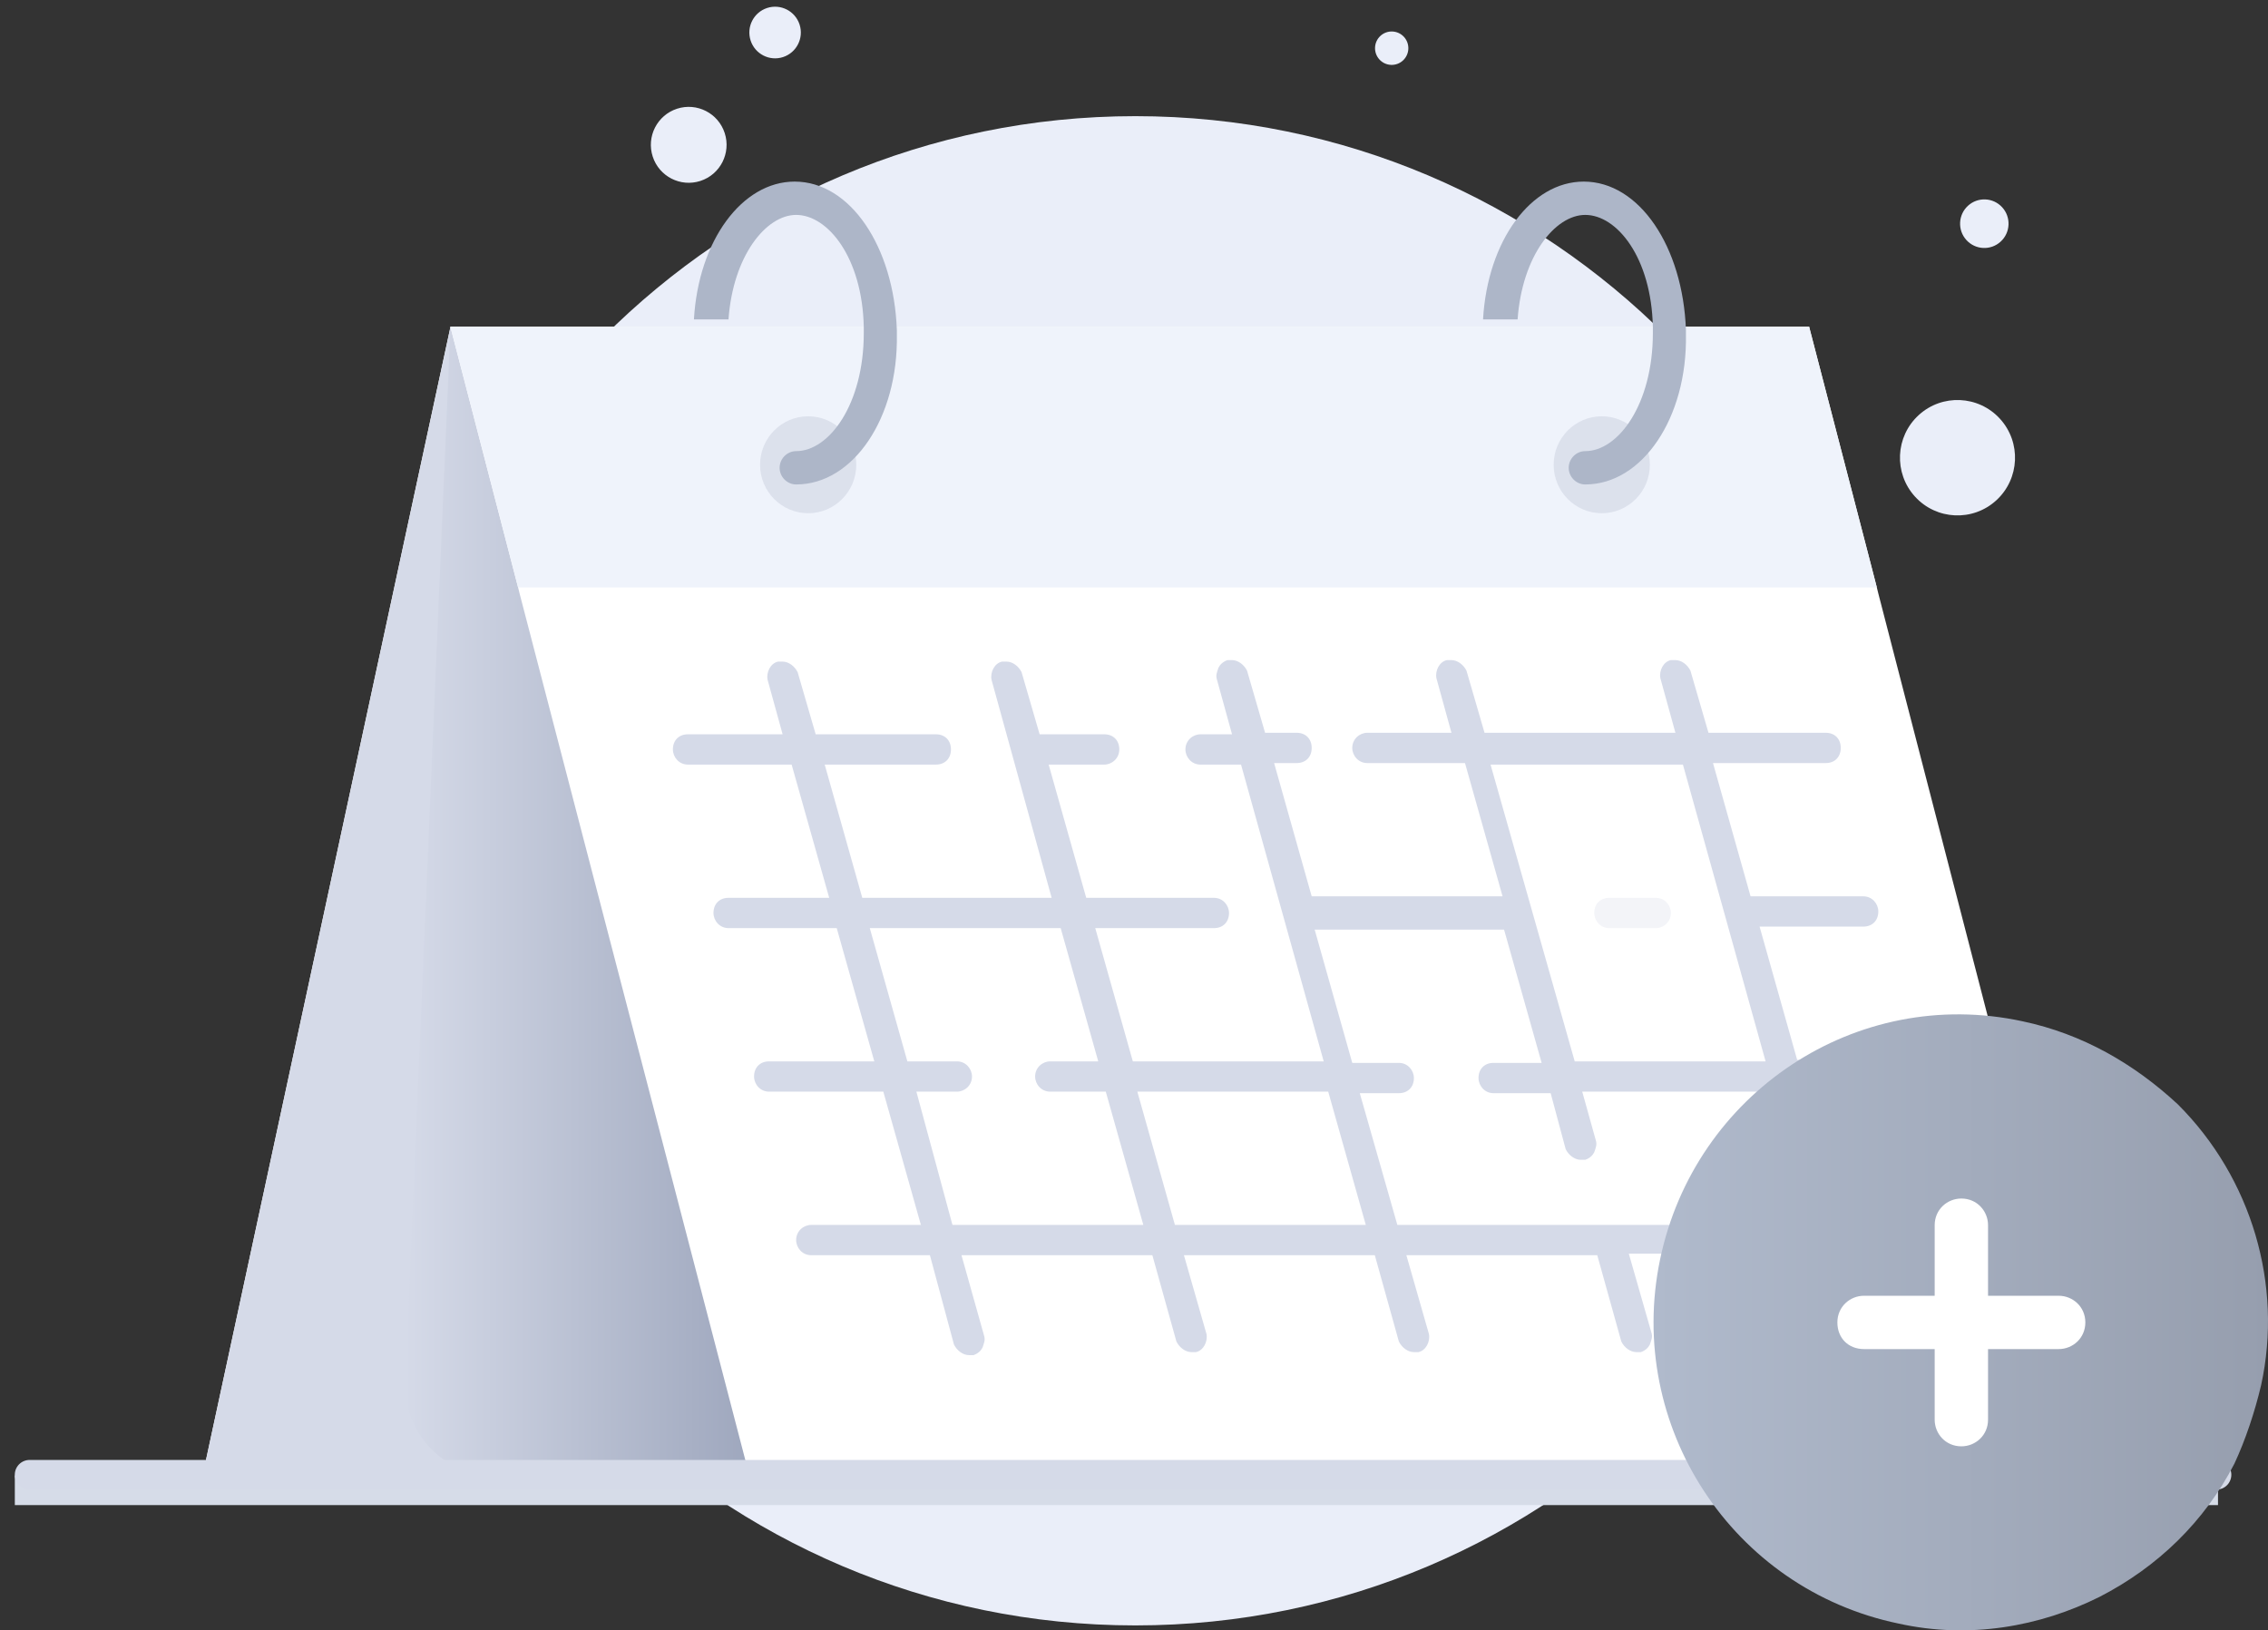 <svg width="153" height="110" viewBox="0 0 153 110" fill="none" xmlns="http://www.w3.org/2000/svg">
<rect x="0" y="0" width="153" height="110" fill="#333333" stroke="none"/>
<path d="M76.591 109.667C104.629 109.667 127.359 86.872 127.359 58.752C127.359 30.633 104.629 7.837 76.591 7.837C48.552 7.837 25.823 30.633 25.823 58.752C25.823 86.872 48.552 109.667 76.591 109.667Z" fill="#EAEEF9"/>
<path d="M134.672 33.756C136.254 32.305 136.365 29.843 134.919 28.256C133.473 26.669 131.017 26.558 129.435 28.008C127.852 29.459 127.742 31.921 129.188 33.508C130.634 35.095 133.089 35.206 134.672 33.756Z" fill="#EAEEF9"/>
<path d="M47.251 12.207C48.592 11.77 49.326 10.325 48.89 8.98C48.454 7.635 47.013 6.899 45.672 7.336C44.331 7.773 43.597 9.218 44.032 10.563C44.468 11.908 45.909 12.644 47.251 12.207Z" fill="#EAEEF9"/>
<path d="M52.825 3.851C53.737 3.553 54.236 2.571 53.94 1.656C53.643 0.742 52.663 0.241 51.751 0.538C50.839 0.836 50.34 1.818 50.637 2.733C50.933 3.648 51.913 4.148 52.825 3.851Z" fill="#EAEEF9"/>
<path d="M134.965 16.302C135.631 15.692 135.678 14.655 135.069 13.987C134.46 13.319 133.426 13.272 132.76 13.883C132.094 14.493 132.047 15.53 132.656 16.198C133.265 16.866 134.299 16.913 134.965 16.302Z" fill="#EAEEF9"/>
<path d="M94.642 4.083C95.1 3.663 95.132 2.951 94.714 2.491C94.295 2.032 93.584 2 93.126 2.419C92.668 2.839 92.636 3.552 93.055 4.012C93.474 4.471 94.184 4.503 94.642 4.083Z" fill="#EAEEF9"/>
<path d="M1 100.549H149.627" stroke="#D6DCE8" stroke-width="2" stroke-miterlimit="10"/>
<path d="M105.217 99.605H13.658L30.388 22.061H122.049L105.217 99.605Z" fill="white"/>
<path d="M105.217 99.605H13.658L30.388 22.061H122.049L105.217 99.605Z" fill="#D5DAE8"/>
<path d="M52.39 99.605H33.429C29.982 99.605 27.143 96.642 27.346 93.168L30.387 22.061H34.95L52.39 99.605Z" fill="url(#paint0_linear_12002_53643)"/>
<path d="M142.124 99.605H50.565L35.051 40.042L34.95 39.633L30.387 22.061H122.048L126.003 37.283L126.611 39.633L126.712 40.042L142.124 99.605Z" fill="white"/>
<path d="M126.611 39.633H34.95L30.387 22.061H122.048L126.003 37.283L126.611 39.633Z" fill="#EFF3FB"/>
<path opacity="0.3" d="M54.519 34.627C56.311 34.627 57.764 33.163 57.764 31.358C57.764 29.552 56.311 28.088 54.519 28.088C52.727 28.088 51.275 29.552 51.275 31.358C51.275 33.163 52.727 34.627 54.519 34.627Z" fill="#ADB6C8"/>
<path opacity="0.3" d="M108.056 34.627C109.848 34.627 111.3 33.163 111.3 31.358C111.3 29.552 109.848 28.088 108.056 28.088C106.264 28.088 104.811 29.552 104.811 31.358C104.811 33.163 106.264 34.627 108.056 34.627Z" fill="#ADB6C8"/>
<path d="M53.708 32.686C53.1 32.686 52.593 32.175 52.593 31.562C52.593 30.949 53.1 30.438 53.708 30.438C55.939 30.438 58.271 27.271 58.271 22.469C58.271 22.367 58.271 22.163 58.271 22.06C58.169 17.361 55.837 14.5 53.708 14.5C51.68 14.5 49.45 17.259 49.145 21.55H46.813C47.117 16.237 50.058 12.252 53.607 12.252C57.358 12.252 60.299 16.646 60.502 22.265C60.502 22.367 60.502 22.469 60.502 22.571C60.603 28.19 57.561 32.686 53.708 32.686Z" fill="#ADB6C8"/>
<path d="M106.941 32.686C106.332 32.686 105.825 32.175 105.825 31.562C105.825 30.949 106.332 30.438 106.941 30.438C109.171 30.438 111.503 27.271 111.503 22.469C111.503 22.367 111.503 22.163 111.503 22.06C111.402 17.361 109.07 14.5 106.941 14.5C104.913 14.5 102.682 17.259 102.378 21.55H100.046C100.35 16.237 103.29 12.252 106.839 12.252C110.591 12.252 113.531 16.646 113.734 22.265C113.734 22.367 113.734 22.469 113.734 22.571C113.835 28.19 110.794 32.686 106.941 32.686Z" fill="#ADB6C8"/>
<path d="M1.997 99.502H149.526" stroke="#D5DAE8" stroke-width="2" stroke-miterlimit="10" stroke-linecap="round" stroke-linejoin="round"/>
<path opacity="0.3" d="M108.563 62.62C107.954 62.62 107.549 62.11 107.549 61.599C107.549 60.986 107.954 60.577 108.563 60.577H111.706C112.314 60.577 112.72 61.088 112.72 61.599C112.72 62.212 112.213 62.62 111.706 62.62H108.563Z" fill="#D5DAE8"/>
<path d="M65.369 91.431C64.963 91.431 64.557 91.125 64.355 90.716L62.732 84.689H54.722C54.114 84.689 53.708 84.178 53.708 83.667C53.708 83.054 54.215 82.645 54.722 82.645H62.124L59.589 73.654H51.883C51.275 73.654 50.869 73.144 50.869 72.633C50.869 72.02 51.275 71.611 51.883 71.611H58.981L56.446 62.62H49.145C48.537 62.62 48.132 62.11 48.132 61.599C48.132 60.986 48.537 60.577 49.145 60.577H55.939L53.404 51.587H46.408C45.799 51.587 45.394 51.076 45.394 50.565C45.394 49.952 45.799 49.543 46.408 49.543H52.796L51.782 45.865C51.68 45.354 51.984 44.741 52.491 44.639C52.593 44.639 52.694 44.639 52.796 44.639C53.201 44.639 53.607 44.946 53.81 45.354L55.026 49.543H63.138C63.746 49.543 64.152 49.952 64.152 50.565C64.152 51.178 63.746 51.587 63.138 51.587H55.635L58.17 60.577H70.945L66.889 45.865C66.788 45.354 67.092 44.741 67.599 44.639C67.701 44.639 67.802 44.639 67.903 44.639C68.309 44.639 68.715 44.946 68.917 45.354L70.134 49.543H74.494C75.103 49.543 75.508 49.952 75.508 50.565C75.508 51.178 75.001 51.587 74.494 51.587H70.743L73.277 60.577H81.896C82.504 60.577 82.91 61.088 82.91 61.599C82.91 62.212 82.504 62.62 81.896 62.62H73.886L76.421 71.611H89.298L83.721 51.587H80.983C80.375 51.587 79.969 51.076 79.969 50.565C79.969 49.952 80.476 49.543 80.983 49.543H83.113L82.099 45.865C81.997 45.559 82.099 45.354 82.2 45.048C82.302 44.844 82.504 44.639 82.808 44.537C82.91 44.537 83.011 44.537 83.113 44.537C83.518 44.537 83.924 44.844 84.127 45.252L85.343 49.441H87.473C88.081 49.441 88.487 49.85 88.487 50.463C88.487 51.076 88.081 51.484 87.473 51.484H85.952L88.487 60.475H101.364L98.829 51.484H92.238C91.63 51.484 91.224 50.974 91.224 50.463C91.224 49.85 91.731 49.441 92.238 49.441H97.916L96.902 45.763C96.801 45.252 97.105 44.639 97.612 44.537C97.713 44.537 97.815 44.537 97.916 44.537C98.322 44.537 98.728 44.844 98.93 45.252L100.147 49.441H113.024L112.01 45.763C111.909 45.252 112.213 44.639 112.72 44.537C112.821 44.537 112.923 44.537 113.024 44.537C113.43 44.537 113.835 44.844 114.038 45.252L115.255 49.441H123.164C123.772 49.441 124.178 49.85 124.178 50.463C124.178 51.076 123.772 51.484 123.164 51.484H115.559L118.094 60.475H125.699C126.307 60.475 126.712 60.986 126.712 61.497C126.712 62.11 126.307 62.518 125.699 62.518H118.702L121.237 71.509H128.538C129.146 71.509 129.552 72.02 129.552 72.531C129.552 73.144 129.146 73.552 128.538 73.552H121.846L124.38 82.543H131.275C131.884 82.543 132.289 83.054 132.289 83.565C132.289 84.178 131.782 84.586 131.275 84.586H124.887L126.408 90.001C126.51 90.512 126.205 91.125 125.699 91.227C125.597 91.227 125.496 91.227 125.394 91.227C124.989 91.227 124.583 90.921 124.38 90.512L122.758 84.586H109.881L111.402 89.899C111.503 90.205 111.402 90.41 111.3 90.716C111.199 90.921 110.996 91.125 110.692 91.227C110.591 91.227 110.489 91.227 110.388 91.227C109.982 91.227 109.577 90.921 109.374 90.512L107.752 84.689H94.874L96.395 90.001C96.497 90.512 96.193 91.125 95.686 91.227C95.584 91.227 95.483 91.227 95.382 91.227C94.976 91.227 94.57 90.921 94.368 90.512L92.745 84.689H79.868L81.389 90.001C81.49 90.512 81.186 91.125 80.679 91.227C80.578 91.227 80.476 91.227 80.375 91.227C79.969 91.227 79.564 90.921 79.361 90.512L77.739 84.689H64.862L66.382 90.103C66.484 90.41 66.382 90.614 66.281 90.921C66.18 91.125 65.977 91.329 65.673 91.431C65.571 91.431 65.47 91.431 65.369 91.431ZM94.266 82.645H122.15L119.615 73.654H106.738L107.65 76.924C107.752 77.23 107.65 77.435 107.549 77.741C107.447 77.945 107.245 78.15 106.94 78.252C106.839 78.252 106.738 78.252 106.636 78.252C106.231 78.252 105.825 77.945 105.622 77.537L104.608 73.757H100.755C100.147 73.757 99.741 73.246 99.741 72.735C99.741 72.122 100.147 71.713 100.755 71.713H104L101.465 62.723H88.689L91.224 71.713H94.368C94.976 71.713 95.382 72.224 95.382 72.735C95.382 73.348 94.976 73.757 94.368 73.757H91.731L94.266 82.645ZM79.26 82.645H92.137L89.602 73.654H76.725L79.26 82.645ZM64.253 82.645H77.13L74.596 73.654H70.844C70.236 73.654 69.83 73.144 69.83 72.633C69.83 72.02 70.337 71.611 70.844 71.611H74.088L71.554 62.62H58.676L61.211 71.611H64.557C65.166 71.611 65.571 72.122 65.571 72.633C65.571 73.246 65.064 73.654 64.557 73.654H61.82L64.253 82.645ZM106.231 71.611H119.108L113.531 51.587H100.553L106.231 71.611Z" fill="#D5DAE8"/>
<path d="M152.536 93.457C152.112 95.256 151.477 97.161 150.736 98.748C148.724 102.664 145.548 105.732 141.631 107.743C137.608 109.753 132.843 110.6 128.079 109.542C116.856 107.214 109.657 96.209 111.986 84.992C114.315 73.775 125.22 66.474 136.443 68.907C140.466 69.754 143.96 71.764 146.924 74.516C151.9 79.489 154.018 86.685 152.536 93.457Z" fill="url(#paint1_linear_12002_53643)"/>
<path d="M138.878 87.425H134.114V82.664C134.114 81.711 133.372 80.865 132.314 80.865C131.361 80.865 130.514 81.606 130.514 82.664V87.425H125.75C124.797 87.425 123.95 88.166 123.95 89.224C123.95 90.283 124.691 91.023 125.75 91.023H130.514V95.785C130.514 96.738 131.255 97.584 132.314 97.584C133.267 97.584 134.114 96.843 134.114 95.785V91.023H138.878C139.831 91.023 140.678 90.283 140.678 89.224C140.678 88.166 139.831 87.425 138.878 87.425Z" fill="white"/>
<defs>
<linearGradient id="paint0_linear_12002_53643" x1="27.327" y1="60.821" x2="52.428" y2="60.821" gradientUnits="userSpaceOnUse">
<stop stop-color="#D5DAE8"/>
<stop offset="1" stop-color="#9AA3BA"/>
</linearGradient>
<linearGradient id="paint1_linear_12002_53643" x1="111.53" y1="89.224" x2="153.008" y2="89.224" gradientUnits="userSpaceOnUse">
<stop stop-color="#B0BACC"/>
<stop offset="1" stop-color="#969EAE"/>
</linearGradient>
</defs>
</svg>
